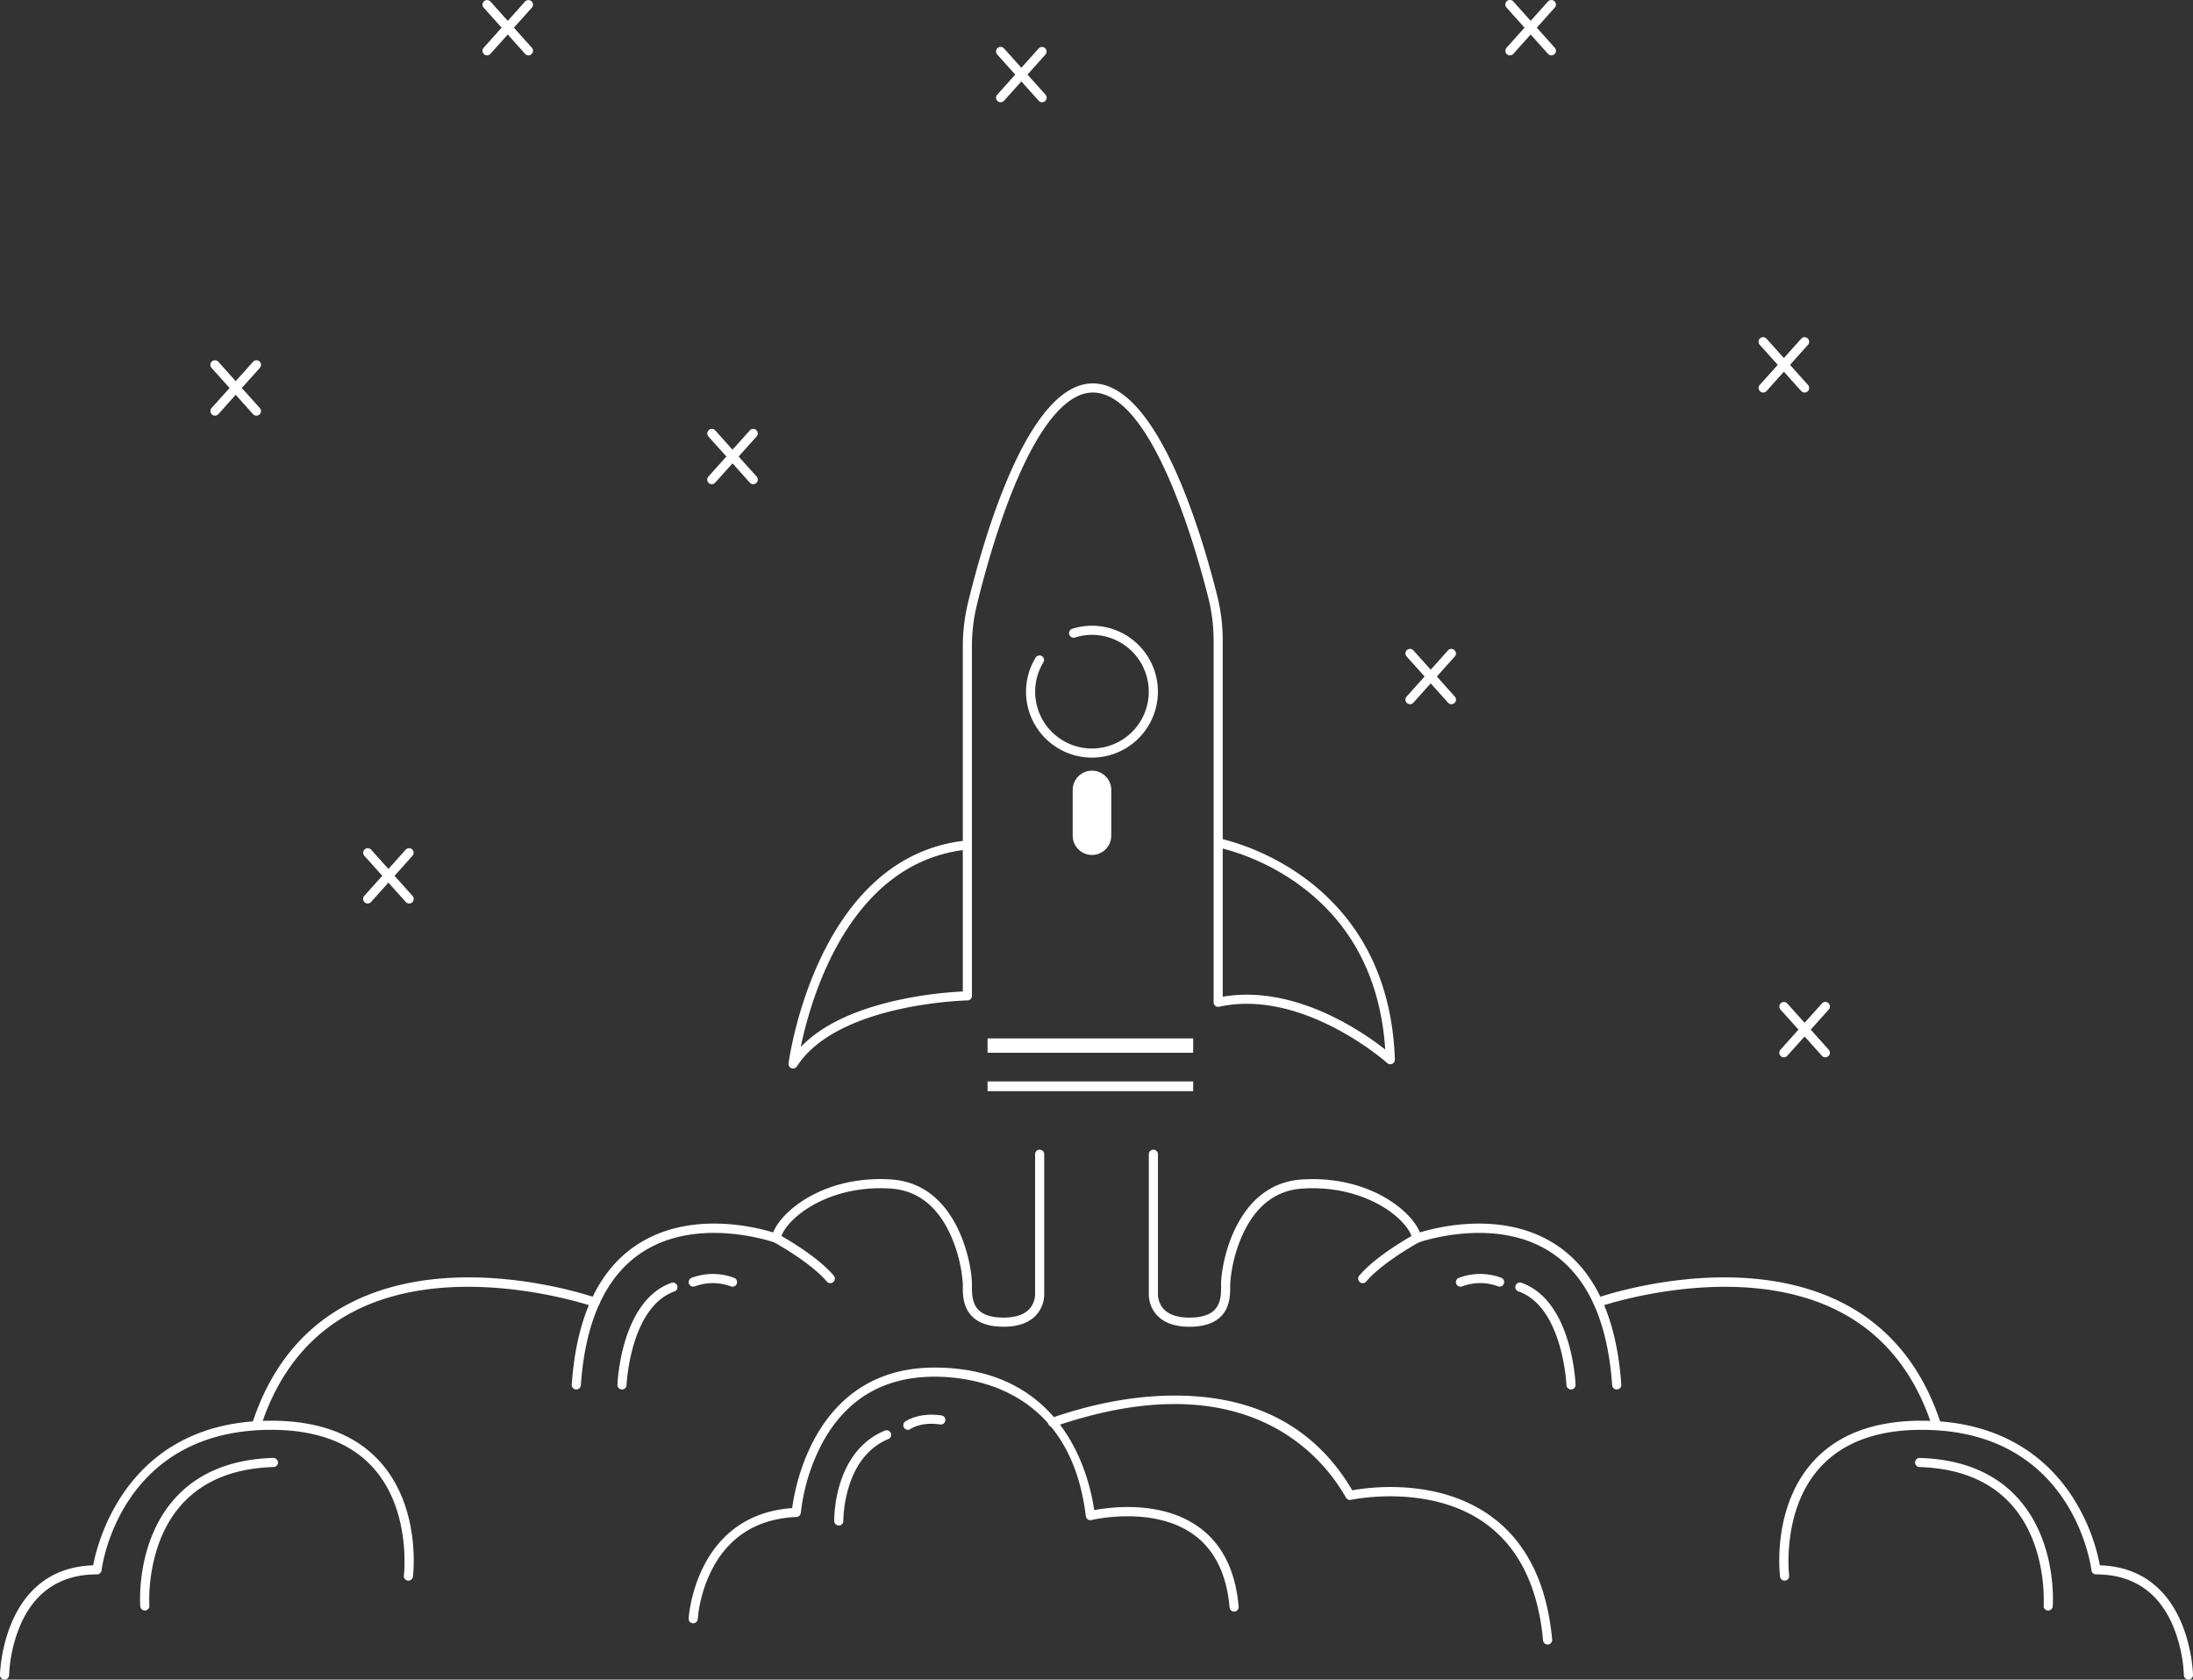 <svg id="Group_35" data-name="Group 35" xmlns="http://www.w3.org/2000/svg" width="732.885" height="561.252" viewBox="0 0 732.885 561.252">
  <rect x="0" y="0" width="732.885" height="561.252" fill="#333333" stroke="none"/>
  <g id="Group_249" data-name="Group 249" transform="translate(263.521 128.119)">
    <path id="Path_397" data-name="Path 397" d="M1916.3,1138.058a1.523,1.523,0,0,1-1.512-1.713c.085-.687,9.089-68.2,58.232-74.333V996.971a61.651,61.651,0,0,1,1.734-14.516c5.347-22.044,20.117-73.321,41.7-73.321,21.487,0,36.253,49.66,41.6,71.01a61.321,61.321,0,0,1,1.828,14.9v66.4c8.36,2.009,55.564,15.911,57.532,73.621a1.523,1.523,0,0,1-2.542,1.184c-.276-.249-28.185-24.959-56.187-18.822a1.523,1.523,0,0,1-1.852-1.488V995.043a58.312,58.312,0,0,0-1.736-14.158c-4.039-16.117-18.766-68.7-38.648-68.7-8.157,0-16.7,9.6-24.7,27.768-6.87,15.589-11.74,33.773-14.035,43.223a58.6,58.6,0,0,0-1.646,13.8V1113.8a1.525,1.525,0,0,1-1.5,1.524c-.433.008-43.392.956-56.99,22.032A1.522,1.522,0,0,1,1916.3,1138.058Zm151.612-24.656c9.7,0,20.189,2.827,30.839,8.373a100.626,100.626,0,0,1,15.446,9.954c-1.594-23.724-11.227-42.206-28.665-54.974a76.723,76.723,0,0,0-25.648-12.184v49.511A46.668,46.668,0,0,1,2067.914,1113.4Zm-94.892-48.318c-38.145,5.051-50.807,49.6-54.167,65.794,6.712-7,17.292-12.184,31.557-15.452a131.984,131.984,0,0,1,22.611-3.1Z" transform="translate(-1914.777 -909.134)" fill="#fff"/>
  </g>
  <g id="Group_250" data-name="Group 250" transform="translate(358.486 257.534)">
    <path id="Path_398" data-name="Path 398" d="M1983.528,1022.2a6.451,6.451,0,0,1-6.444-6.446v-15.271a6.444,6.444,0,1,1,12.888,0v15.271A6.453,6.453,0,0,1,1983.528,1022.2Z" transform="translate(-1977.083 -994.042)" fill="#fff"/>
  </g>
  <path id="Path_399" data-name="Path 399" d="M1991.851,962.458a21.885,21.885,0,0,0-9.583.831,1.528,1.528,0,0,0-.587,2.535h0a1.538,1.538,0,0,0,1.564.363,18.6,18.6,0,0,1,9.717-.427,18.984,18.984,0,1,1-22.952,20.569,18.874,18.874,0,0,1,2.613-11.8,1.532,1.532,0,0,0-.2-1.889h0a1.523,1.523,0,0,0-2.377.288,21.858,21.858,0,0,0-2.989,14.37,22.036,22.036,0,1,0,24.794-24.838Z" transform="translate(-1623.959 -753.167)" fill="#fff"/>
  <g id="Group_251" data-name="Group 251" transform="translate(330.037 346.994)">
    <rect id="Rectangle_1473" data-name="Rectangle 1473" width="68.721" height="4.795" fill="#fff"/>
  </g>
  <g id="Group_252" data-name="Group 252" transform="translate(330.037 361.378)">
    <rect id="Rectangle_1474" data-name="Rectangle 1474" width="68.721" height="3.253" fill="#fff"/>
  </g>
  <g id="Group_260" data-name="Group 260" transform="translate(0 384.182)">
    <g id="Group_253" data-name="Group 253" transform="translate(191.069 0)">
      <path id="Path_400" data-name="Path 400" d="M1868.77,1157.248h-.108a1.528,1.528,0,0,1-1.415-1.628c1.574-22.605,8.955-38.35,21.935-46.8,17.513-11.4,39.42-5.865,45.361-4.038,3.117-7.677,17.681-19.132,39.448-17.7,22.193,1.433,27,28.324,27,34.905l0,.6c-.02,2.323-.047,5.831,2.2,8.1,1.684,1.7,4.492,2.556,8.351,2.556,3.943,0,6.842-.959,8.619-2.847a7.522,7.522,0,0,0,1.936-5.114l0-46.628a1.524,1.524,0,0,1,3.049,0v46.524a10.477,10.477,0,0,1-2.718,7.26c-2.375,2.557-6.037,3.853-10.883,3.853-4.7,0-8.238-1.163-10.516-3.458-3.144-3.172-3.109-7.617-3.086-10.273l0-.578a48.029,48.029,0,0,0-4.382-16.972c-4.419-9.319-11.068-14.329-19.764-14.891-21.325-1.372-35.471,10.436-36.763,16.89a1.525,1.525,0,0,1-2.012,1.135c-.253-.09-25.455-8.965-44.191,3.239-12.125,7.9-19.035,22.854-20.538,44.443A1.525,1.525,0,0,1,1868.77,1157.248Z" transform="translate(-1867.243 -1077.134)" fill="#fff"/>
    </g>
    <g id="Group_254" data-name="Group 254" transform="translate(257.837 28.056)">
      <path id="Path_401" data-name="Path 401" d="M1930.687,1112.086a1.518,1.518,0,0,1-1.166-.542c-5.431-6.446-17.554-13.073-17.676-13.139a1.525,1.525,0,0,1,1.455-2.68c.518.282,12.749,6.967,18.551,13.854a1.525,1.525,0,0,1-1.165,2.507Z" transform="translate(-1911.049 -1095.541)" fill="#fff"/>
    </g>
    <g id="Group_255" data-name="Group 255" transform="translate(84.17 42.666)">
      <path id="Path_402" data-name="Path 402" d="M1798.631,1156.072a1.526,1.526,0,0,1-1.449-1.994c6.167-19.06,17.435-32.767,33.5-40.74,34.879-17.318,79.76-1.966,81.652-1.308a1.525,1.525,0,0,1-1.006,2.879c-.451-.157-45.582-15.585-79.3,1.166-15.29,7.595-26.037,20.7-31.941,38.941A1.522,1.522,0,0,1,1798.631,1156.072Z" transform="translate(-1797.107 -1105.127)" fill="#fff"/>
    </g>
    <g id="Group_256" data-name="Group 256" transform="translate(206.341 44.392)">
      <path id="Path_403" data-name="Path 403" d="M1878.788,1141.981c-.02,0-.041,0-.062,0a1.524,1.524,0,0,1-1.462-1.582c.046-1.145,1.3-28.089,18.061-34.049a1.524,1.524,0,0,1,1.021,2.871c-14.818,5.269-16.026,31.039-16.036,31.3A1.522,1.522,0,0,1,1878.788,1141.981Z" transform="translate(-1877.262 -1106.26)" fill="#fff"/>
    </g>
    <g id="Group_257" data-name="Group 257" transform="translate(230.137 41.51)">
      <path id="Path_404" data-name="Path 404" d="M1907.54,1108.634a1.514,1.514,0,0,1-.572-.111,17.274,17.274,0,0,0-11.976-.009,1.525,1.525,0,0,1-1.194-2.806,20.075,20.075,0,0,1,14.312-.011,1.524,1.524,0,0,1-.571,2.937Z" transform="translate(-1892.875 -1104.368)" fill="#fff"/>
    </g>
    <g id="Group_258" data-name="Group 258" transform="translate(0 90.562)">
      <path id="Path_405" data-name="Path 405" d="M1743.409,1223.059h-.014a1.526,1.526,0,0,1-1.511-1.539c0-.361.72-35.673,31.131-36.647,1.491-7.871,11.5-48.321,59.536-48.321,16.091,0,28.4,4.708,36.583,13.993,13.465,15.278,10.86,37.227,10.743,38.155a1.525,1.525,0,0,1-3.025-.382c.027-.215,2.536-21.544-10.02-35.776-7.578-8.587-19.112-12.942-34.28-12.942-50.214,0-56.491,45.049-56.733,46.966a1.524,1.524,0,0,1-1.512,1.334c-12.009,0-20.593,5.611-25.509,16.675a48.4,48.4,0,0,0-3.865,16.977A1.524,1.524,0,0,1,1743.409,1223.059Z" transform="translate(-1741.884 -1136.551)" fill="#fff"/>
    </g>
    <g id="Group_259" data-name="Group 259" transform="translate(46.808 102.992)">
      <path id="Path_406" data-name="Path 406" d="M1774.188,1195.7a1.525,1.525,0,0,1-1.518-1.408c-.067-.872-1.481-21.528,11.572-36.052,7.68-8.547,18.741-13.1,32.875-13.533a1.592,1.592,0,0,1,1.572,1.479,1.526,1.526,0,0,1-1.479,1.57c-13.259.405-23.583,4.612-30.685,12.5-12.181,13.538-10.829,33.6-10.815,33.8a1.525,1.525,0,0,1-1.405,1.634C1774.267,1195.7,1774.228,1195.7,1774.188,1195.7Z" transform="translate(-1772.595 -1144.706)" fill="#fff"/>
    </g>
  </g>
  <g id="Group_268" data-name="Group 268" transform="translate(383.917 384.182)">
    <g id="Group_261" data-name="Group 261" transform="translate(0 0)">
      <path id="Path_407" data-name="Path 407" d="M2150.142,1157.248a1.524,1.524,0,0,1-1.519-1.417c-1.5-21.59-8.415-36.544-20.54-44.443-18.737-12.209-43.936-3.331-44.189-3.239a1.524,1.524,0,0,1-2.012-1.135c-1.292-6.453-15.457-18.264-36.763-16.89-8.7.563-15.347,5.572-19.764,14.891a48.06,48.06,0,0,0-4.38,16.972l0,.576c.021,2.657.058,7.1-3.089,10.275-2.275,2.3-5.813,3.458-10.514,3.458-4.847,0-8.508-1.3-10.883-3.853a10.487,10.487,0,0,1-2.711-7.373l0-46.411a1.524,1.524,0,0,1,3.049,0v46.524a7.539,7.539,0,0,0,1.931,5.218c1.777,1.888,4.677,2.847,8.619,2.847,3.858,0,6.667-.86,8.349-2.556,2.253-2.271,2.224-5.781,2.205-8.1l0-.6c0-6.581,4.8-33.473,27-34.905,21.8-1.4,36.33,10.028,39.448,17.7,5.941-1.829,27.85-7.362,45.36,4.038,12.981,8.447,20.362,24.192,21.936,46.8a1.528,1.528,0,0,1-1.416,1.628Z" transform="translate(-1993.768 -1077.134)" fill="#fff"/>
    </g>
    <g id="Group_262" data-name="Group 262" transform="translate(69.97 28.056)">
      <path id="Path_408" data-name="Path 408" d="M2041.2,1112.086a1.525,1.525,0,0,1-1.163-2.507c5.8-6.886,18.032-13.571,18.551-13.854a1.525,1.525,0,0,1,1.455,2.68c-.122.066-12.245,6.693-17.675,13.139A1.519,1.519,0,0,1,2041.2,1112.086Z" transform="translate(-2039.675 -1095.541)" fill="#fff"/>
    </g>
    <g id="Group_263" data-name="Group 263" transform="translate(148.556 42.667)">
      <path id="Path_409" data-name="Path 409" d="M2205.954,1156.071a1.527,1.527,0,0,1-1.451-1.055c-5.9-18.245-16.648-31.346-31.941-38.941-33.715-16.751-78.847-1.323-79.3-1.166a1.525,1.525,0,0,1-1.006-2.879c1.893-.66,46.77-16.007,81.65,1.308,16.061,7.973,27.33,21.68,33.5,40.74a1.523,1.523,0,0,1-.982,1.919A1.507,1.507,0,0,1,2205.954,1156.071Z" transform="translate(-2091.234 -1105.127)" fill="#fff"/>
    </g>
    <g id="Group_264" data-name="Group 264" transform="translate(122.532 44.392)">
      <path id="Path_410" data-name="Path 410" d="M2092.73,1141.981a1.523,1.523,0,0,1-1.521-1.462c-.01-.261-1.217-26.03-16.035-31.3a1.524,1.524,0,1,1,1.021-2.871c16.76,5.959,18.014,32.9,18.058,34.049a1.521,1.521,0,0,1-1.461,1.582C2092.772,1141.981,2092.75,1141.981,2092.73,1141.981Z" transform="translate(-2074.16 -1106.26)" fill="#fff"/>
    </g>
    <g id="Group_265" data-name="Group 265" transform="translate(102.643 41.508)">
      <path id="Path_411" data-name="Path 411" d="M2062.636,1108.635a1.524,1.524,0,0,1-.572-2.937,20.056,20.056,0,0,1,14.312.011,1.525,1.525,0,0,1-1.2,2.8,17.245,17.245,0,0,0-11.972.011A1.515,1.515,0,0,1,2062.636,1108.635Z" transform="translate(-2061.111 -1104.368)" fill="#fff"/>
    </g>
    <g id="Group_266" data-name="Group 266" transform="translate(210.699 90.562)">
      <path id="Path_412" data-name="Path 412" d="M2268.75,1223.059a1.526,1.526,0,0,1-1.524-1.508,48.559,48.559,0,0,0-3.9-17.058c-4.924-11.01-13.495-16.594-25.474-16.594a1.524,1.524,0,0,1-1.512-1.334c-.243-1.917-6.521-46.966-56.733-46.966-15.169,0-26.7,4.354-34.281,12.942-12.558,14.231-10.047,35.561-10.02,35.776a1.525,1.525,0,0,1-3.025.382c-.118-.928-2.723-22.876,10.742-38.155,8.182-9.285,20.491-13.993,36.583-13.993,27.644,0,42.431,13.5,49.969,24.831a64.838,64.838,0,0,1,9.579,23.49c30.4.983,31.113,36.286,31.118,36.647a1.523,1.523,0,0,1-1.507,1.539Z" transform="translate(-2132.006 -1136.551)" fill="#fff"/>
    </g>
    <g id="Group_267" data-name="Group 267" transform="translate(256.067 102.992)">
      <path id="Path_413" data-name="Path 413" d="M2206.27,1195.7c-.038,0-.075,0-.116,0a1.525,1.525,0,0,1-1.4-1.634c.015-.2,1.367-20.264-10.815-33.8-7.1-7.892-17.426-12.1-30.685-12.5a1.525,1.525,0,0,1,.044-3.048h.047c14.136.433,25.2,4.986,32.877,13.533,13.051,14.524,11.637,35.18,11.571,36.052A1.527,1.527,0,0,1,2206.27,1195.7Z" transform="translate(-2161.771 -1144.706)" fill="#fff"/>
    </g>
  </g>
  <g id="Group_269" data-name="Group 269" transform="translate(230.136 456.988)">
    <path id="Path_414" data-name="Path 414" d="M1894.4,1210.344c-.027,0-.055,0-.081,0a1.524,1.524,0,0,1-1.443-1.6c.018-.35,2.18-34.582,34.6-36.885,1.023-7.787,8.14-46.954,47.538-46.954,42.293,0,51.464,34.518,53.409,47.635,5.367-1.02,22.406-3.32,34.9,5.63,7.833,5.611,12.329,14.565,13.358,26.617a1.523,1.523,0,1,1-3.036.259c-.951-11.114-5.017-19.32-12.087-24.389-13.538-9.707-33.858-4.856-34.064-4.806a1.523,1.523,0,0,1-1.879-1.3c-5.106-42.063-37.091-46.6-50.6-46.6-17.033,0-29.708,7.584-37.675,22.546a65.668,65.668,0,0,0-6.974,22.925,1.524,1.524,0,0,1-1.453,1.405c-12.968.565-22.453,6.443-28.193,17.472a45.49,45.49,0,0,0-4.8,16.6A1.526,1.526,0,0,1,1894.4,1210.344Z" transform="translate(-1892.874 -1124.901)" fill="#fff"/>
  </g>
  <g id="Group_270" data-name="Group 270" transform="translate(278.791 477.942)">
    <path id="Path_415" data-name="Path 415" d="M1926.322,1170.463a1.524,1.524,0,0,1-1.524-1.5c-.016-.942-.177-23.137,16.923-30.2a1.523,1.523,0,1,1,1.165,2.815c-15.168,6.266-15.042,27.124-15.039,27.334a1.526,1.526,0,0,1-1.5,1.547Z" transform="translate(-1924.797 -1138.649)" fill="#fff"/>
  </g>
  <g id="Group_271" data-name="Group 271" transform="translate(301.88 472.733)">
    <path id="Path_416" data-name="Path 416" d="M1941.471,1140.285a1.522,1.522,0,0,1-.9-2.751c.182-.131,4.5-3.185,12.132-2.05a1.524,1.524,0,1,1-.452,3.015c-6.315-.954-9.753,1.405-9.9,1.508A1.538,1.538,0,0,1,1941.471,1140.285Z" transform="translate(-1939.944 -1135.232)" fill="#fff"/>
  </g>
  <g id="Group_272" data-name="Group 272" transform="translate(350.232 466.339)">
    <path id="Path_417" data-name="Path 417" d="M2138.635,1214.23a1.526,1.526,0,0,1-1.518-1.384c-1.635-17.794-8.054-30.889-19.074-38.928-18.765-13.686-44.872-8.083-45.134-8.026a1.521,1.521,0,0,1-1.656-.735c-8.108-14.287-33.741-45.238-96.389-24.123-1.472.494-2.144.721-2.833-.091a1.523,1.523,0,0,1,.947-2.494c.171-.052.477-.157.915-.3,14.96-5.041,29.349-7.437,42.758-7.072,25.707.667,44.778,11.306,56.7,31.625,5.373-.987,28.606-4.267,46.469,8.746,11.772,8.575,18.614,22.41,20.334,41.124a1.527,1.527,0,0,1-1.38,1.657C2138.728,1214.229,2138.681,1214.23,2138.635,1214.23Z" transform="translate(-1971.668 -1131.037)" fill="#fff"/>
  </g>
  <g id="Group_275" data-name="Group 275" transform="translate(121.353 283.409)">
    <g id="Group_273" data-name="Group 273" transform="translate(0 0)">
      <path id="Path_418" data-name="Path 418" d="M1823.028,1029.514a1.523,1.523,0,0,1-1.136-2.541l13.85-15.449a1.525,1.525,0,0,1,2.27,2.036l-13.85,15.448A1.52,1.52,0,0,1,1823.028,1029.514Z" transform="translate(-1821.503 -1011.018)" fill="#fff"/>
    </g>
    <g id="Group_274" data-name="Group 274" transform="translate(0 0)">
      <path id="Path_419" data-name="Path 419" d="M1836.877,1029.514a1.52,1.52,0,0,1-1.134-.506l-13.85-15.448a1.525,1.525,0,0,1,2.27-2.036l13.85,15.449a1.523,1.523,0,0,1-1.136,2.541Z" transform="translate(-1821.503 -1011.018)" fill="#fff"/>
    </g>
  </g>
  <g id="Group_278" data-name="Group 278" transform="translate(70.32 120.394)">
    <g id="Group_276" data-name="Group 276" transform="translate(0 0.001)">
      <path id="Path_420" data-name="Path 420" d="M1789.545,922.564a1.524,1.524,0,0,1-1.134-2.543l13.85-15.447a1.524,1.524,0,1,1,2.268,2.036l-13.85,15.448A1.515,1.515,0,0,1,1789.545,922.564Z" transform="translate(-1788.021 -904.067)" fill="#fff"/>
    </g>
    <g id="Group_277" data-name="Group 277">
      <path id="Path_421" data-name="Path 421" d="M1803.394,922.564a1.518,1.518,0,0,1-1.134-.506l-13.85-15.448a1.524,1.524,0,1,1,2.268-2.036l13.85,15.448a1.524,1.524,0,0,1-1.134,2.542Z" transform="translate(-1788.021 -904.066)" fill="#fff"/>
    </g>
  </g>
  <g id="Group_281" data-name="Group 281" transform="translate(236.352 143.302)">
    <g id="Group_279" data-name="Group 279">
      <path id="Path_422" data-name="Path 422" d="M1898.476,937.594a1.524,1.524,0,0,1-1.134-2.542l13.85-15.451a1.524,1.524,0,0,1,2.268,2.036l-13.851,15.451A1.523,1.523,0,0,1,1898.476,937.594Z" transform="translate(-1896.953 -919.096)" fill="#fff"/>
    </g>
    <g id="Group_280" data-name="Group 280">
      <path id="Path_423" data-name="Path 423" d="M1912.327,937.594a1.522,1.522,0,0,1-1.134-.506l-13.85-15.451a1.524,1.524,0,0,1,2.268-2.036l13.851,15.451a1.524,1.524,0,0,1-1.134,2.542Z" transform="translate(-1896.953 -919.096)" fill="#fff"/>
    </g>
  </g>
  <g id="Group_284" data-name="Group 284" transform="translate(161.237)">
    <g id="Group_282" data-name="Group 282">
      <path id="Path_424" data-name="Path 424" d="M1849.2,843.573a1.525,1.525,0,0,1-1.135-2.542l13.85-15.449a1.525,1.525,0,0,1,2.27,2.036l-13.85,15.449A1.521,1.521,0,0,1,1849.2,843.573Z" transform="translate(-1847.67 -825.077)" fill="#fff"/>
    </g>
    <g id="Group_283" data-name="Group 283">
      <path id="Path_425" data-name="Path 425" d="M1863.044,843.573a1.523,1.523,0,0,1-1.134-.506l-13.85-15.449a1.525,1.525,0,0,1,2.27-2.036l13.85,15.449a1.525,1.525,0,0,1-1.136,2.542Z" transform="translate(-1847.67 -825.077)" fill="#fff"/>
    </g>
  </g>
  <g id="Group_287" data-name="Group 287" transform="translate(332.881 15.677)">
    <g id="Group_285" data-name="Group 285">
      <path id="Path_426" data-name="Path 426" d="M1978.107,817.01a1.524,1.524,0,0,1-1.134-2.542l13.849-15.449a1.525,1.525,0,0,1,2.27,2.036L1979.242,816.5A1.523,1.523,0,0,1,1978.107,817.01Z" transform="translate(-1976.583 -798.514)" fill="#fff"/>
    </g>
    <g id="Group_286" data-name="Group 286">
      <path id="Path_427" data-name="Path 427" d="M1991.958,817.01a1.525,1.525,0,0,1-1.135-.506l-13.849-15.449a1.524,1.524,0,1,1,2.268-2.036l13.851,15.449a1.524,1.524,0,0,1-1.134,2.542Z" transform="translate(-1976.583 -798.514)" fill="#fff"/>
    </g>
  </g>
  <g id="Group_290" data-name="Group 290" transform="translate(503.086)">
    <g id="Group_288" data-name="Group 288" transform="translate(0 0.001)">
      <path id="Path_428" data-name="Path 428" d="M2073.479,843.573a1.524,1.524,0,0,1-1.135-2.542l13.851-15.449a1.524,1.524,0,1,1,2.269,2.036l-13.851,15.449A1.52,1.52,0,0,1,2073.479,843.573Z" transform="translate(-2071.954 -825.077)" fill="#fff"/>
    </g>
    <g id="Group_289" data-name="Group 289">
      <path id="Path_429" data-name="Path 429" d="M2087.331,843.573a1.521,1.521,0,0,1-1.135-.506l-13.851-15.449a1.524,1.524,0,1,1,2.268-2.036l13.851,15.449a1.524,1.524,0,0,1-1.134,2.542Z" transform="translate(-2071.954 -825.077)" fill="#fff"/>
    </g>
  </g>
  <g id="Group_293" data-name="Group 293" transform="translate(594.634 334.815)">
    <g id="Group_291" data-name="Group 291" transform="translate(0 0)">
      <path id="Path_430" data-name="Path 430" d="M2133.542,1063.242a1.524,1.524,0,0,1-1.135-2.542l13.85-15.449a1.524,1.524,0,1,1,2.268,2.036l-13.85,15.449A1.517,1.517,0,0,1,2133.542,1063.242Z" transform="translate(-2132.018 -1044.746)" fill="#fff"/>
    </g>
    <g id="Group_292" data-name="Group 292" transform="translate(0 0)">
      <path id="Path_431" data-name="Path 431" d="M2147.392,1063.242a1.517,1.517,0,0,1-1.134-.506l-13.85-15.449a1.524,1.524,0,0,1,2.268-2.036l13.85,15.449a1.524,1.524,0,0,1-1.133,2.542Z" transform="translate(-2132.018 -1044.746)" fill="#fff"/>
    </g>
  </g>
  <g id="Group_296" data-name="Group 296" transform="translate(469.684 216.818)">
    <g id="Group_294" data-name="Group 294" transform="translate(0 0)">
      <path id="Path_432" data-name="Path 432" d="M2051.564,985.825a1.524,1.524,0,0,1-1.135-2.542l13.85-15.449a1.525,1.525,0,0,1,2.27,2.036L2052.7,985.319A1.52,1.52,0,0,1,2051.564,985.825Z" transform="translate(-2050.039 -967.329)" fill="#fff"/>
    </g>
    <g id="Group_295" data-name="Group 295">
      <path id="Path_433" data-name="Path 433" d="M2065.416,985.825a1.521,1.521,0,0,1-1.136-.506l-13.85-15.449a1.524,1.524,0,0,1,2.268-2.036l13.852,15.449a1.525,1.525,0,0,1-1.134,2.542Z" transform="translate(-2050.039 -967.328)" fill="#fff"/>
    </g>
  </g>
  <g id="Group_299" data-name="Group 299" transform="translate(587.708 112.67)">
    <g id="Group_297" data-name="Group 297" transform="translate(0 0.001)">
      <path id="Path_434" data-name="Path 434" d="M2129,917.5a1.524,1.524,0,0,1-1.134-2.542l13.85-15.449a1.524,1.524,0,0,1,2.269,2.036l-13.85,15.449A1.517,1.517,0,0,1,2129,917.5Z" transform="translate(-2127.474 -898.999)" fill="#fff"/>
    </g>
    <g id="Group_298" data-name="Group 298">
      <path id="Path_435" data-name="Path 435" d="M2142.848,917.5a1.519,1.519,0,0,1-1.135-.506l-13.85-15.449a1.524,1.524,0,1,1,2.268-2.036l13.85,15.449a1.524,1.524,0,0,1-1.134,2.542Z" transform="translate(-2127.474 -898.998)" fill="#fff"/>
    </g>
  </g>
</svg>
